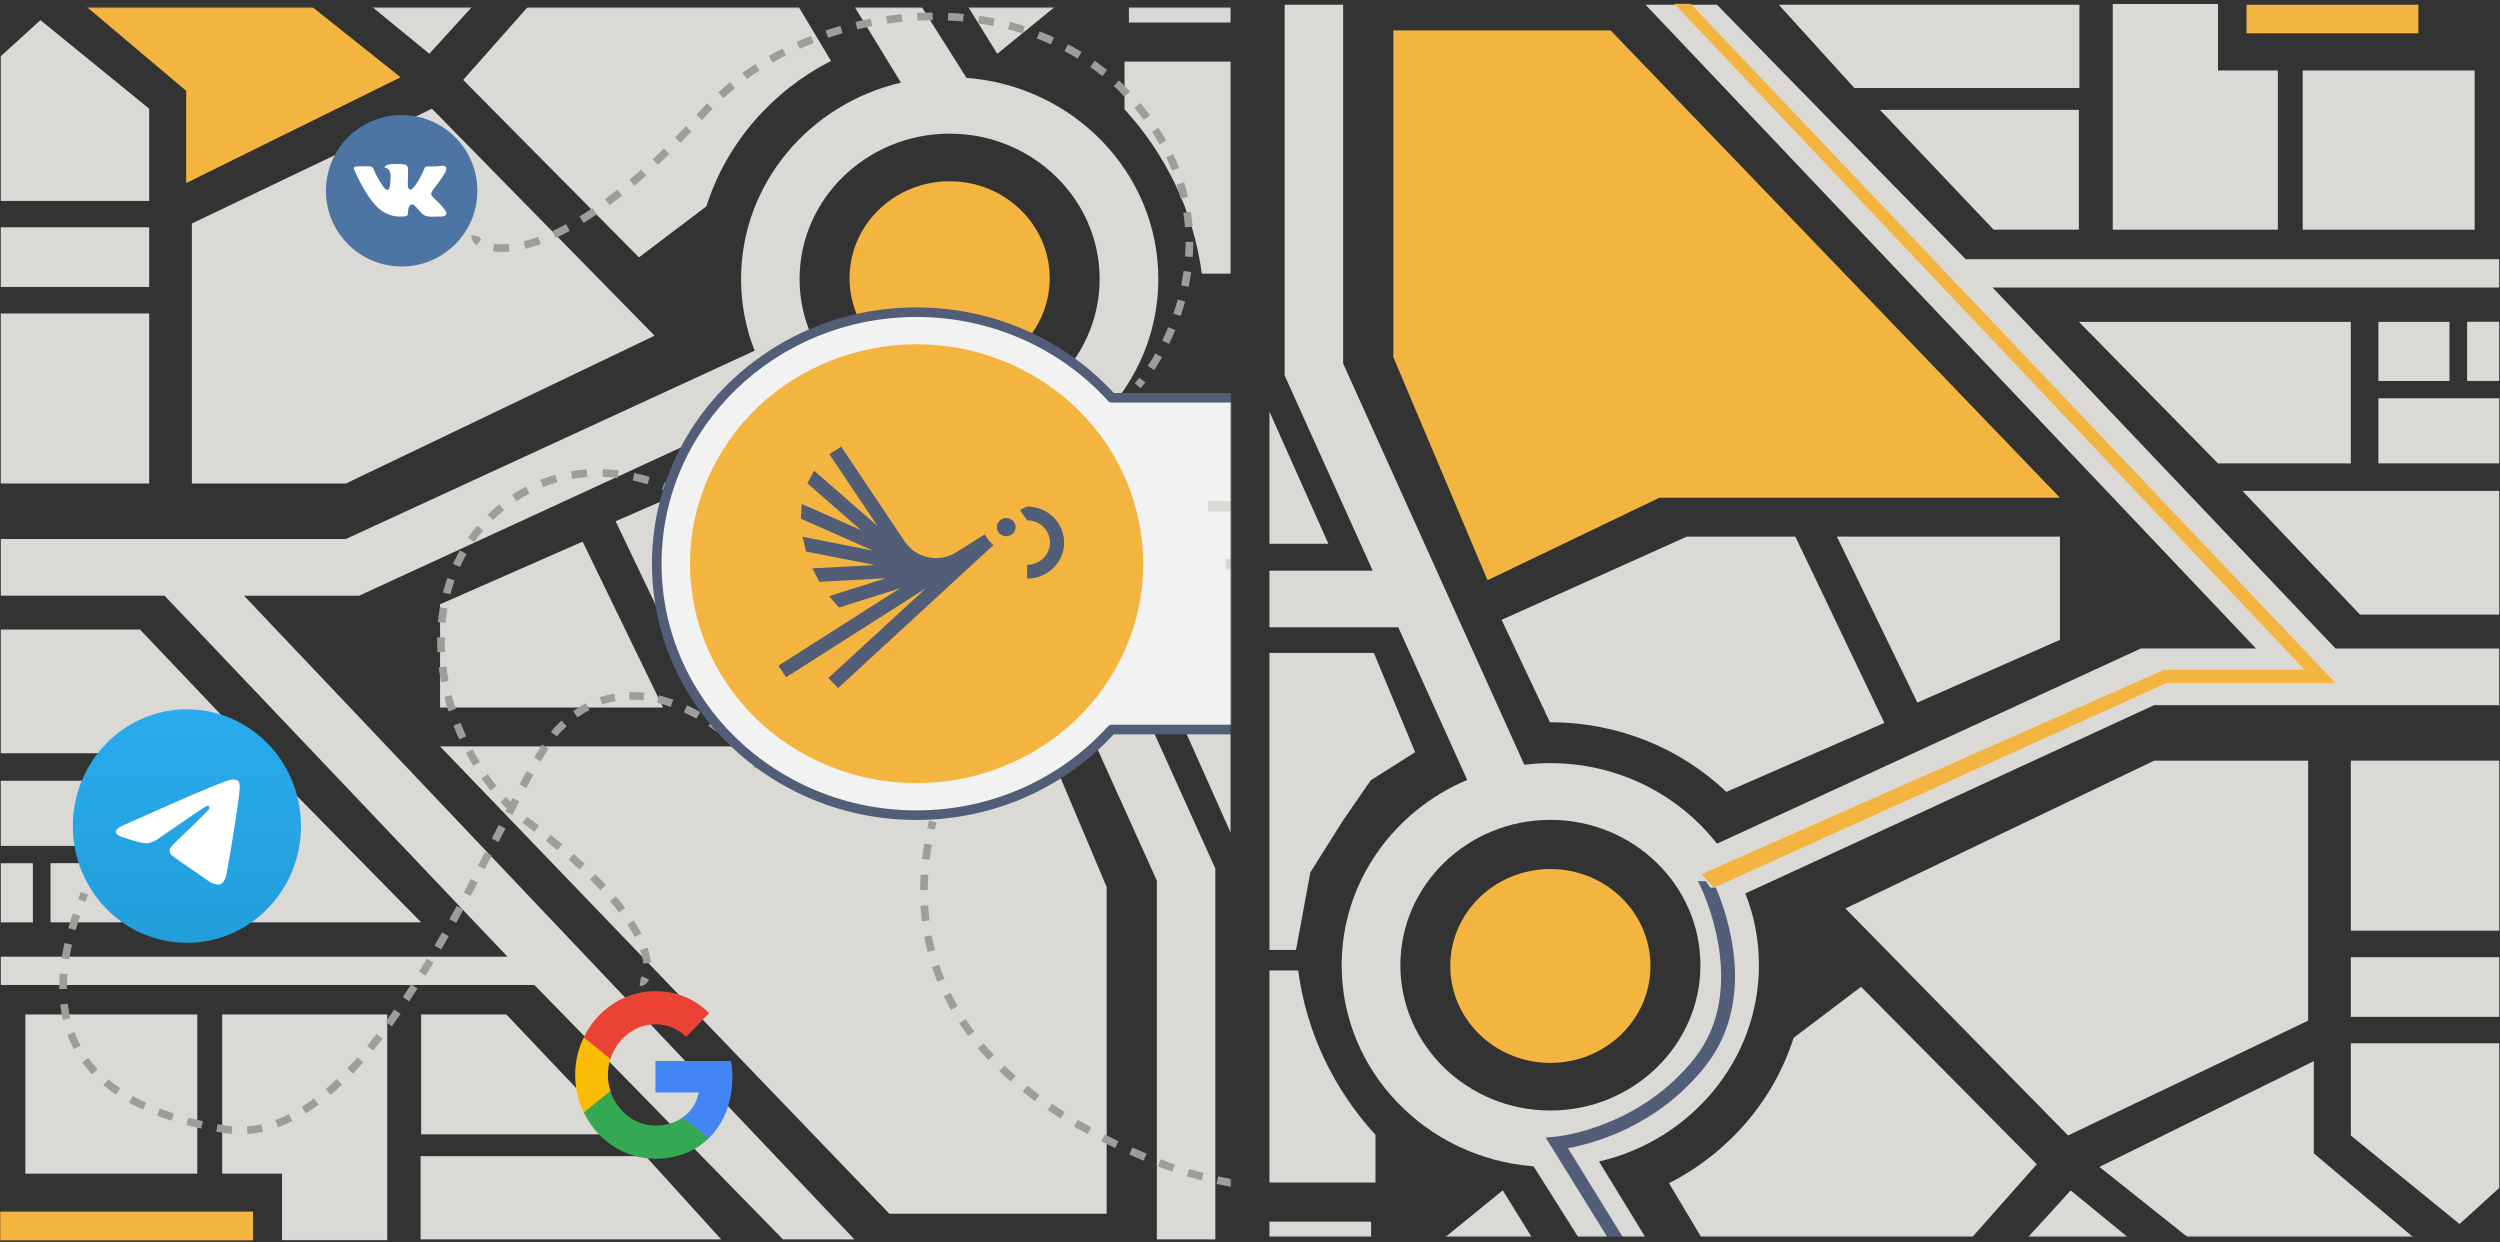 <svg width="1304" height="648" viewBox="0 0 1304 648" fill="none" xmlns="http://www.w3.org/2000/svg">
<rect x="0" y="0" width="1304" height="648" fill="#333333" stroke="none"/>
<mask id="mask0_260_98" style="mask-type:alpha" maskUnits="userSpaceOnUse" x="662" y="0" width="642" height="645">
<path d="M662 0.977H1304V644.977H662V0.977Z" fill="#D9D9D9"/>
</mask>
<g mask="url(#mask0_260_98)">
<path d="M662 637.215V651.973H715.158V637.215H662ZM670.078 2.477V195.885L716.005 297.652H662V327.201H729.339L765.283 406.797C726.799 423.058 699.814 460.294 699.814 503.439C699.814 558.678 743.907 604.045 799.817 608.349H799.888L837.827 668.404H872.327L834.068 605.855C881.83 594.718 917.457 553.042 917.457 503.439C917.457 490.253 914.988 477.648 910.367 466.033L1123.57 367.819H1303.61V338.27H1218.21L1039.33 149.973H1303.61V135.181H1025.29L895.587 2.477H670.078ZM808.671 579.243C765.53 579.243 730.432 545.219 730.432 503.439C730.432 461.66 765.53 427.636 808.671 427.636C851.811 427.636 886.945 461.66 886.945 503.439C886.945 545.219 851.811 579.243 808.671 579.243ZM1176.72 338.236H1116.69L895.587 440.07C875.657 414.586 844.122 398.052 808.671 398.052C804.12 398.052 799.535 398.359 795.09 398.906L700.59 189.634V2.477L858.327 2.477L1176.72 338.236ZM1278.33 668.404H1303.64V647.464L1278.33 668.404Z" fill="#DBD9D5"/>
<path d="M1188.12 119.808V36.762H1156.9V2.088H1102.01V119.808H1188.12Z" fill="#DBD9D5"/>
<path d="M738.157 392.347L715 406.977L700.5 427.977L683.5 454.977L676 495.477H662V340.559H716.605L738.157 392.347Z" fill="#DBD9D5"/>
<path d="M717.451 591.952V616.821H662V506.207H677.133C681.471 538.933 695.969 568.449 717.451 591.952Z" fill="#DBD9D5"/>
<path d="M982.891 377.077L936.435 279.888H879.855L783.238 323.307L808.459 376.735H808.671C844.404 376.735 876.856 390.571 900.455 413.049L982.891 377.077Z" fill="#DBD9D5"/>
<path d="M1303.64 256.043V320.574H1230.98L1169.63 256.043H1303.64Z" fill="#DBD9D5"/>
<path d="M814.827 670.977H749.762L749.763 648.625L783.838 620.886L814.827 670.977Z" fill="#DBD9D5"/>
<path d="M1062.4 607.256L970.721 514.713L935.553 541.325C925.111 574.188 901.407 601.448 870.542 617.163L901.827 669.477H1007.33L1062.4 607.256Z" fill="#DBD9D5"/>
<path d="M962.573 473.856L1123.6 396.754H1203.92V532.374L1078.7 592.259L962.573 473.856Z" fill="#DBD9D5"/>
<path d="M726.764 15.855V186.286L775.901 302.64L865.498 259.631H1074.46L840.1 15.855H726.764Z" fill="#F3B53F"/>
<path d="M692.9 283.646H662V214.401L692.9 283.646Z" fill="#DBD9D5"/>
<path d="M1303.64 396.754H1226.18V485.437H1303.64V396.754Z" fill="#DBD9D5"/>
<path d="M1303.64 499.272H1226.18V530.393H1303.64V499.272Z" fill="#DBD9D5"/>
<path d="M1139.33 669.477H1035.83L1080.07 620.92L1139.33 669.477Z" fill="#DBD9D5"/>
<path d="M1170.83 668.977H1252.83L1270.31 655.082L1206.88 601.585V553.486L1095.06 608.656L1170.83 668.977Z" fill="#DBD9D5"/>
<path d="M1303.64 544.16V619.588L1282.9 638.445L1226.18 592.259V544.16H1303.64Z" fill="#DBD9D5"/>
<path d="M1084.34 167.873L1156.9 241.696H1226.18V167.873H1084.34Z" fill="#DBD9D5"/>
<path d="M1303.64 207.74H1240.57V241.696H1303.64V207.74Z" fill="#DBD9D5"/>
<path d="M1277.64 167.873H1240.57V198.721H1277.64V167.873Z" fill="#DBD9D5"/>
<path d="M1303.61 167.839H1286.85V198.687H1303.61V167.839Z" fill="#DBD9D5"/>
<path d="M958.128 279.888H1074.46V333.761L1000.1 366.453L958.128 279.888Z" fill="#DBD9D5"/>
<path d="M808.671 554.408C837.504 554.408 860.877 531.772 860.877 503.85C860.877 475.927 837.504 453.291 808.671 453.291C779.838 453.291 756.465 475.927 756.465 503.85C756.465 531.772 779.838 554.408 808.671 554.408Z" fill="#F3B53F"/>
<path d="M1290.77 36.762H1201.1V119.808H1290.77V36.762Z" fill="#DBD9D5"/>
<path d="M927.827 2.477L967.229 45.917H1084.62V2.477H927.827Z" fill="#DBD9D5"/>
<path d="M980.563 57.293L1039.89 119.808H1084.34V57.293H980.563Z" fill="#DBD9D5"/>
<path d="M1261.42 2.477H1171.79V17.358H1261.42V2.477Z" fill="#F3B53F"/>
<path d="M894 462.977L887.5 455.977L1128.72 349.406H1202.16L873.327 1.977H881.827L1218.17 356.239H1130.2L894 462.977Z" fill="#F3B53F"/>
<path d="M855.827 673.467L806.237 593.346L811.81 592.833C812.233 592.799 855.268 588.529 884.158 551.635C912.73 515.185 887.438 463.328 887.156 462.781L885.604 459.638L889.766 459.638L892 463.02H894.987C900.384 475.455 917.033 520.958 889.766 555.768C864.827 587.572 830.929 596.523 817.842 598.88L863.827 673.467H855.827Z" fill="#525D77"/>
</g>
<mask id="mask1_260_98" style="mask-type:alpha" maskUnits="userSpaceOnUse" x="0" y="3" width="642" height="645">
<path d="M642 647.977H0V3.977H642V647.977Z" fill="#D9D9D9"/>
</mask>
<g mask="url(#mask1_260_98)">
<path d="M642 11.739V-3.019H588.842V11.739H642ZM633.922 646.477V453.069L587.995 351.302H642V321.753H574.661L538.717 242.157C577.201 225.896 604.186 188.66 604.186 145.515C604.186 90.276 560.093 44.91 504.183 40.605H504.112L466.173 -19.45H431.673L469.932 43.099C422.17 54.236 386.543 95.912 386.543 145.515C386.543 158.701 389.012 171.306 393.633 182.921L180.435 281.135L0.394 281.135V310.684H85.794L264.67 498.981H0.394V513.773H278.709L408.413 646.477H633.922ZM495.329 69.711C538.47 69.711 573.568 103.735 573.568 145.515C573.568 187.294 538.47 221.318 495.329 221.318C452.189 221.318 417.055 187.294 417.055 145.515C417.055 103.735 452.189 69.711 495.329 69.711ZM127.276 310.719H187.313L408.413 208.884C428.343 234.368 459.878 250.902 495.329 250.902C499.88 250.902 504.465 250.595 508.91 250.048L603.41 459.32V646.477L445.673 646.477L127.276 310.719ZM25.673 -19.45H0.359V1.49L25.673 -19.45Z" fill="#DBD9D5"/>
<path d="M115.883 529.146V612.192H147.1V646.866H201.987V529.146H115.883Z" fill="#DBD9D5"/>
<path d="M565.843 256.607H642V308.396H587.395L565.843 256.607Z" fill="#DBD9D5"/>
<path d="M586.549 57.002V32.133H642V142.747H626.867C622.529 110.021 608.031 80.505 586.549 57.002Z" fill="#DBD9D5"/>
<path d="M321.109 271.877L367.565 369.066H424.145L520.762 325.647L495.541 272.219H495.329C459.596 272.219 427.144 258.383 403.545 235.905L321.109 271.877Z" fill="#DBD9D5"/>
<path d="M0.359 392.911V328.38H73.024L134.366 392.911H0.359Z" fill="#DBD9D5"/>
<path d="M489.173 -22.023H554.238L554.237 0.329L520.162 28.068L489.173 -22.023Z" fill="#DBD9D5"/>
<path d="M241.601 41.698L333.279 134.241L368.447 107.63C378.889 74.766 402.593 47.506 433.458 31.791L402.173 -20.523H296.673L241.601 41.698Z" fill="#DBD9D5"/>
<path d="M341.427 175.098L180.399 252.2H100.079V116.58L225.303 56.695L341.427 175.098Z" fill="#DBD9D5"/>
<path d="M577.236 633.099V462.668L528.099 346.315L438.502 389.324H229.537L463.9 633.099H577.236Z" fill="#DBD9D5"/>
<path d="M611.1 365.308H642V434.553L611.1 365.308Z" fill="#DBD9D5"/>
<path d="M0.359 252.2H77.821V163.517H0.359V252.2Z" fill="#DBD9D5"/>
<path d="M0.359 149.682H77.821V118.561H0.359V149.682Z" fill="#DBD9D5"/>
<path d="M164.673 -20.523L268.173 -20.523L223.928 28.034L164.673 -20.523Z" fill="#DBD9D5"/>
<path d="M133.173 -20.023L51.173 -20.023L33.693 -6.127L97.117 47.369V95.468L208.937 40.298L133.173 -20.023Z" fill="#F3B53F"/>
<path d="M0.359 104.794V29.366L21.1 10.509L77.821 56.695V104.794H0.359Z" fill="#DBD9D5"/>
<path d="M219.66 481.081L147.1 407.258H77.821V481.081H219.66Z" fill="#DBD9D5"/>
<path d="M0.359 441.215H63.43V407.258H0.359V441.215Z" fill="#DBD9D5"/>
<path d="M26.356 481.081H63.43V450.233H26.356V481.081Z" fill="#DBD9D5"/>
<path d="M0.394 481.115H17.149V450.267H0.394V481.115Z" fill="#DBD9D5"/>
<path d="M345.872 369.066H229.537V315.194L303.895 282.501L345.872 369.066Z" fill="#DBD9D5"/>
<path d="M495.329 94.546C466.496 94.546 443.123 117.182 443.123 145.105C443.123 173.027 466.496 195.663 495.329 195.663C524.162 195.663 547.535 173.027 547.535 145.105C547.535 117.182 524.162 94.546 495.329 94.546Z" fill="#F3B53F"/>
<path d="M13.234 612.192H102.901V529.146H13.234V612.192Z" fill="#DBD9D5"/>
<path d="M376.173 646.477L336.771 603.037H219.378V646.477H376.173Z" fill="#DBD9D5"/>
<path d="M323.437 591.661L264.106 529.146H219.66V591.661H323.437Z" fill="#DBD9D5"/>
<path d="M0 646.977H132V631.977H0V646.977Z" fill="#F3B53F"/>
<path fill-rule="evenodd" clip-rule="evenodd" d="M1214.49 152.641C1215.28 153.518 1216.15 154.615 1217.08 155.902L1213.85 158.256C1212.96 157.038 1212.18 156.057 1211.51 155.313L1214.49 152.641ZM1221.63 162.784C1222.93 164.909 1224.32 167.278 1225.76 169.867L1222.27 171.816C1220.85 169.269 1219.49 166.948 1218.22 164.876L1221.63 162.784ZM1229.61 177.024C1230.81 179.336 1232.04 181.772 1233.28 184.318L1229.69 186.073C1228.46 183.556 1227.25 181.15 1226.06 178.868L1229.61 177.024ZM1236.77 191.668C1237.87 194.062 1238.98 196.533 1240.09 199.073L1236.42 200.671C1235.33 198.157 1234.23 195.712 1233.14 193.343L1236.77 191.668ZM1243.26 206.551C1244.27 209.016 1245.28 211.533 1246.28 214.096L1242.55 215.545C1241.56 213.007 1240.56 210.515 1239.56 208.075L1243.26 206.551ZM1249.14 221.703C1250.06 224.223 1250.97 226.781 1251.85 229.369L1248.06 230.661C1247.19 228.1 1246.3 225.569 1245.39 223.074L1249.14 221.703ZM1254.39 237.094C1255.21 239.664 1256 242.26 1256.76 244.875L1252.92 245.995C1252.17 243.41 1251.38 240.844 1250.58 238.302L1254.39 237.094ZM1258.94 252.714C1259.64 255.331 1260.3 257.964 1260.93 260.607L1257.04 261.53C1256.42 258.923 1255.76 256.324 1255.08 253.739L1258.94 252.714ZM1262.7 268.555C1263.25 271.217 1263.76 273.886 1264.23 276.555L1260.29 277.246C1259.83 274.619 1259.32 271.991 1258.78 269.367L1262.7 268.555ZM1265.5 284.605C1265.89 287.31 1266.22 290.01 1266.49 292.702L1262.51 293.112C1262.24 290.472 1261.92 287.82 1261.54 285.163L1265.5 284.605ZM1267.16 300.842C1267.33 303.582 1267.44 306.308 1267.47 309.014L1263.47 309.071C1263.44 306.43 1263.33 303.767 1263.17 301.086L1267.16 300.842ZM1267.38 317.202C1267.28 319.958 1267.09 322.688 1266.83 325.386L1262.85 324.995C1263.1 322.38 1263.28 319.73 1263.38 317.049L1267.38 317.202ZM1265.75 333.537C1265.3 336.271 1264.74 338.964 1264.09 341.608L1260.21 340.647C1260.84 338.108 1261.37 335.516 1261.81 332.878L1265.75 333.537ZM1261.77 349.533C1260.87 352.159 1259.85 354.726 1258.71 357.226L1255.07 355.567C1256.15 353.192 1257.12 350.746 1257.98 348.237L1261.77 349.533ZM1254.88 364.578C1254.17 365.77 1253.43 366.941 1252.66 368.092C1251.89 369.235 1251.1 370.357 1250.28 371.457L1247.07 369.073C1247.85 368.022 1248.61 366.952 1249.34 365.862C1250.07 364.774 1250.77 363.667 1251.44 362.539L1254.88 364.578ZM1245.1 377.813C1243.28 379.85 1241.37 381.808 1239.37 383.691L1236.63 380.782C1238.54 378.974 1240.37 377.098 1242.12 375.148L1245.1 377.813ZM1233.21 389.061C1231.11 390.757 1228.93 392.385 1226.68 393.951L1224.39 390.669C1226.57 389.154 1228.67 387.581 1230.7 385.947L1233.21 389.061ZM1219.84 398.398C1217.54 399.8 1215.17 401.146 1212.75 402.442L1210.86 398.915C1213.22 397.652 1215.53 396.341 1217.76 394.98L1219.84 398.398ZM1205.51 406.091C1203.09 407.24 1200.63 408.346 1198.12 409.414L1196.55 405.733C1199.01 404.686 1201.43 403.602 1203.79 402.478L1205.51 406.091ZM1190.59 412.454C1188.09 413.413 1185.55 414.339 1182.98 415.235L1181.67 411.458C1184.2 410.575 1186.7 409.663 1189.16 408.72L1190.59 412.454ZM1175.33 417.785C1172.78 418.599 1170.2 419.387 1167.59 420.152L1166.47 416.315C1169.04 415.557 1171.6 414.778 1174.11 413.974L1175.33 417.785ZM1159.82 422.353C1157.25 423.056 1154.65 423.74 1152.04 424.407L1151.05 420.532C1153.64 419.869 1156.22 419.191 1158.77 418.494L1159.82 422.353ZM1144.2 426.351C1141.6 426.977 1138.99 427.591 1136.36 428.193L1135.47 424.295C1138.08 423.695 1140.68 423.085 1143.26 422.462L1144.2 426.351ZM1128.51 429.957C1125.9 430.534 1123.27 431.102 1120.64 431.665L1119.8 427.753C1122.43 427.192 1125.04 426.626 1127.65 426.051L1128.51 429.957ZM483.644 431.96C483.934 430.634 484.238 429.316 484.557 428.005L488.444 428.949C488.132 430.231 487.835 431.519 487.551 432.815L483.644 431.96ZM1112.78 433.325C1110.16 433.873 1107.53 434.417 1104.9 434.96L1104.09 431.043C1106.72 430.5 1109.34 429.957 1111.96 429.41L1112.78 433.325ZM1097.04 436.584C1094.41 437.125 1091.79 437.667 1089.17 438.213L1088.36 434.296C1090.98 433.751 1093.6 433.208 1096.23 432.667L1097.04 436.584ZM1081.32 439.861C1078.69 440.416 1076.08 440.977 1073.47 441.544L1072.62 437.636C1075.24 437.066 1077.86 436.504 1080.49 435.948L1081.32 439.861ZM1065.64 443.282C1063.03 443.872 1060.43 444.472 1057.84 445.084L1056.92 441.191C1059.52 440.576 1062.13 439.973 1064.76 439.38L1065.64 443.282ZM480.947 447.999C481.262 445.292 481.648 442.607 482.096 439.946L486.041 440.611C485.603 443.207 485.227 445.825 484.921 448.462L480.947 447.999ZM1050.05 446.977C1047.45 447.628 1044.86 448.293 1042.3 448.975L1041.27 445.109C1043.86 444.422 1046.46 443.752 1049.08 443.097L1050.05 446.977ZM1034.61 451.09C1032.02 451.828 1029.46 452.585 1026.92 453.366L1025.75 449.543C1028.31 448.754 1030.9 447.988 1033.51 447.243L1034.61 451.09ZM1019.32 455.806C1016.79 456.654 1014.29 457.529 1011.82 458.432L1010.44 454.677C1012.95 453.759 1015.48 452.872 1018.05 452.013L1019.32 455.806ZM479.951 464.256C479.963 461.527 480.056 458.811 480.223 456.113L484.215 456.359C484.053 458.984 483.963 461.624 483.951 464.275L479.951 464.256ZM1004.36 461.303C1001.87 462.306 999.43 463.344 997.032 464.419L995.396 460.769C997.843 459.672 1000.33 458.615 1002.86 457.594L1004.36 461.303ZM989.87 467.811C987.479 469.008 985.139 470.248 982.856 471.535L980.892 468.05C983.236 466.729 985.633 465.459 988.079 464.234L989.87 467.811ZM480.864 480.54C480.541 477.821 480.307 475.109 480.157 472.407L484.151 472.185C484.296 474.806 484.523 477.434 484.836 480.068L480.864 480.54ZM976.054 475.615C973.815 477.046 971.64 478.529 969.532 480.07L967.172 476.841C969.35 475.249 971.595 473.718 973.9 472.244L976.054 475.615ZM963.336 484.932C961.316 486.636 959.372 488.403 957.507 490.238L954.701 487.387C956.642 485.478 958.662 483.642 960.757 481.875L963.336 484.932ZM483.839 496.582C483.161 493.924 482.579 491.265 482.087 488.609L486.021 487.881C486.497 490.451 487.06 493.023 487.715 495.594L483.839 496.582ZM952.133 495.975C950.429 497.955 948.808 500.006 947.276 502.135L944.03 499.798C945.631 497.573 947.324 495.43 949.102 493.365L952.133 495.975ZM488.934 512.106C487.9 509.552 486.965 506.992 486.123 504.428L489.924 503.181C490.737 505.66 491.642 508.135 492.642 510.605L488.934 512.106ZM942.977 508.705C941.655 510.938 940.421 513.248 939.279 515.64L935.669 513.917C936.862 511.417 938.152 509.002 939.535 506.667L942.977 508.705ZM496.047 526.781C494.684 524.384 493.419 521.976 492.247 519.56L495.846 517.815C496.98 520.152 498.204 522.482 499.524 524.804L496.047 526.781ZM936.222 522.837C935.759 524.07 935.318 525.325 934.901 526.6C934.478 527.891 934.033 529.167 933.566 530.429L929.814 529.041C930.264 527.827 930.692 526.598 931.099 525.355C931.535 524.026 931.994 522.719 932.477 521.432L936.222 522.837ZM504.984 540.425C503.331 538.211 501.773 535.982 500.304 533.742L503.649 531.549C505.073 533.721 506.585 535.883 508.19 538.033L504.984 540.425ZM930.5 537.837C929.372 540.292 928.158 542.686 926.861 545.021L923.364 543.078C924.612 540.832 925.78 538.529 926.865 536.168L930.5 537.837ZM515.46 552.907C513.57 550.892 511.767 548.861 510.049 546.816L513.112 544.243C514.782 546.231 516.537 548.208 518.378 550.171L515.46 552.907ZM922.692 551.894C921.216 554.132 919.66 556.311 918.027 558.43L914.858 555.988C916.432 553.946 917.932 551.847 919.353 549.692L922.692 551.894ZM527.166 564.193C525.091 562.377 523.095 560.545 521.178 558.698L523.952 555.817C525.823 557.619 527.772 559.408 529.8 561.183L527.166 564.193ZM912.898 564.616C911.126 566.607 909.281 568.542 907.37 570.42L904.567 567.566C906.416 565.749 908.199 563.88 909.91 561.956L912.898 564.616ZM539.829 574.329C537.612 572.701 535.467 571.058 533.393 569.399L535.891 566.275C537.921 567.899 540.022 569.509 542.196 571.105L539.829 574.329ZM901.48 575.848C899.468 577.589 897.396 579.277 895.265 580.912L892.829 577.739C894.9 576.15 896.912 574.512 898.862 572.824L901.48 575.848ZM553.243 583.416C550.914 581.958 548.651 580.484 546.452 578.996L548.694 575.684C550.852 577.144 553.076 578.592 555.365 580.025L553.243 583.416ZM888.787 585.606C886.605 587.099 884.371 588.544 882.09 589.942L880 586.531C882.226 585.167 884.403 583.759 886.528 582.305L888.787 585.606ZM567.275 591.575C564.853 590.266 562.49 588.941 560.187 587.603L562.196 584.145C564.463 585.462 566.79 586.766 569.177 588.056L567.275 591.575ZM875.179 593.955C872.86 595.231 870.498 596.463 868.097 597.652L866.322 594.067C868.673 592.903 870.983 591.697 873.25 590.45L875.179 593.955ZM581.682 598.845C579.212 597.681 576.797 596.503 574.435 595.312L576.236 591.74C578.566 592.915 580.949 594.077 583.387 595.226L581.682 598.845ZM860.901 601.037C858.488 602.115 856.041 603.153 853.562 604.152L852.067 600.442C854.501 599.461 856.903 598.442 859.269 597.385L860.901 601.037ZM596.523 605.398C593.98 604.346 591.487 603.281 589.044 602.203L590.659 598.543C593.073 599.608 595.537 600.662 598.052 601.702L596.523 605.398ZM846.119 607.004C843.644 607.904 841.142 608.769 838.615 609.598L837.367 605.797C839.855 604.981 842.318 604.13 844.752 603.245L846.119 607.004ZM607.795 609.849C606.507 609.364 605.232 608.875 603.968 608.384L605.418 604.656C606.668 605.142 607.931 605.625 609.205 606.105C610.357 606.54 611.549 606.969 612.779 607.392L611.476 611.174C610.212 610.739 608.985 610.297 607.795 609.849ZM831.014 611.967C828.484 612.715 825.932 613.43 823.361 614.112L822.334 610.246C824.87 609.573 827.387 608.868 829.881 608.131L831.014 611.967ZM626.786 615.678C624.122 615.006 621.555 614.309 619.093 613.589L620.216 609.75C622.627 610.455 625.146 611.139 627.765 611.8L626.786 615.678ZM815.663 616.048C813.092 616.66 810.504 617.241 807.904 617.792L807.074 613.879C809.644 613.335 812.199 612.761 814.737 612.157L815.663 616.048ZM642.357 619.108C639.683 618.596 637.077 618.061 634.543 617.505L635.401 613.598C637.899 614.146 640.47 614.674 643.109 615.18L642.357 619.108ZM800.125 619.345C797.53 619.833 794.923 620.292 792.308 620.723L791.657 616.776C794.244 616.35 796.821 615.896 799.387 615.414L800.125 619.345ZM657.987 621.726C655.336 621.342 652.732 620.936 650.18 620.509L650.839 616.564C653.362 616.986 655.938 617.387 658.561 617.768L657.987 621.726ZM784.461 621.932C781.846 622.307 779.225 622.655 776.6 622.977L776.113 619.007C778.712 618.688 781.306 618.343 783.894 617.972L784.461 621.932ZM673.759 623.693C671.086 623.411 668.448 623.108 665.849 622.785L666.344 618.815C668.917 619.136 671.53 619.436 674.178 619.715L673.759 623.693ZM768.717 623.868C766.087 624.14 763.454 624.386 760.823 624.608L760.486 620.622C763.093 620.402 765.701 620.158 768.306 619.889L768.717 623.868ZM689.529 625.068C686.872 624.883 684.24 624.677 681.638 624.45L681.985 620.466C684.564 620.69 687.173 620.895 689.807 621.078L689.529 625.068ZM752.912 625.204C750.272 625.378 747.636 625.529 745.005 625.657L744.811 621.662C747.419 621.535 750.032 621.385 752.647 621.212L752.912 625.204ZM705.375 625.9C702.718 625.806 700.08 625.689 697.463 625.552L697.673 621.557C700.267 621.694 702.883 621.809 705.517 621.903L705.375 625.9ZM737.075 625.973C734.424 626.056 731.781 626.116 729.148 626.154L729.091 622.154C731.701 622.117 734.322 622.057 736.949 621.975L737.075 625.973ZM721.235 626.201C718.573 626.195 715.924 626.167 713.291 626.117L713.367 622.117C715.978 622.167 718.605 622.195 721.244 622.201L721.235 626.201Z" fill="#9D9E99"/>
<path fill-rule="evenodd" clip-rule="evenodd" d="M249.966 123.343C249.964 123.351 249.907 123.922 251.056 124.82L248.593 127.972C246.914 126.66 245.636 124.748 246.033 122.611L249.966 123.343ZM257.687 127.162C259.814 127.453 262.372 127.521 265.365 127.239L265.741 131.221C262.48 131.529 259.612 131.463 257.145 131.126L257.687 127.162ZM273.134 125.884C275.488 125.303 278.017 124.538 280.721 123.557L282.085 127.318C279.256 128.344 276.591 129.151 274.092 129.767L273.134 125.884ZM288.114 120.513C290.398 119.466 292.783 118.278 295.267 116.935L297.169 120.454C294.611 121.837 292.148 123.064 289.781 124.149L288.114 120.513ZM302.264 112.896C304.453 111.554 306.709 110.099 309.033 108.524L311.278 111.834C308.906 113.443 306.598 114.931 304.354 116.306L302.264 112.896ZM315.612 103.866C317.704 102.324 319.845 100.688 322.035 98.955L324.517 102.091C322.293 103.852 320.116 105.516 317.985 107.086L315.612 103.866ZM328.305 93.831C330.31 92.143 332.352 90.375 334.432 88.525L337.09 91.514C334.985 93.387 332.915 95.178 330.882 96.891L328.305 93.831ZM340.427 83.058C342.356 81.256 344.315 79.385 346.304 77.443L349.098 80.306C347.089 82.267 345.108 84.158 343.157 85.981L340.427 83.058ZM352.079 71.69C353.933 69.805 355.812 67.86 357.716 65.853L360.618 68.606C358.698 70.63 356.802 72.593 354.93 74.495L352.079 71.69ZM363.233 59.937C364.155 58.931 365.082 57.912 366.015 56.878C366.923 55.872 367.849 54.879 368.794 53.899L371.674 56.675C370.759 57.623 369.863 58.584 368.985 59.557C368.045 60.599 367.11 61.627 366.181 62.64L363.233 59.937ZM597.417 199.464C596.578 200.544 595.747 201.566 594.928 202.526L591.884 199.93C592.662 199.019 593.455 198.045 594.257 197.011L597.417 199.464ZM606.127 186.317C604.776 188.696 603.395 190.94 602.009 193.039L598.671 190.836C600.008 188.811 601.342 186.642 602.65 184.341L606.127 186.317ZM374.639 48.208C376.635 46.383 378.697 44.611 380.818 42.892L383.336 46C381.275 47.67 379.274 49.39 377.338 51.16L374.639 48.208ZM613.034 172.185C612.005 174.665 610.922 177.059 609.799 179.356L606.205 177.601C607.292 175.375 608.342 173.056 609.339 170.652L613.034 172.185ZM387.292 37.948C389.485 36.37 391.731 34.844 394.027 33.374L396.184 36.742C393.949 38.174 391.762 39.659 389.63 41.194L387.292 37.948ZM618.154 157.297C617.446 159.871 616.665 162.382 615.824 164.824L612.042 163.523C612.856 161.158 613.612 158.727 614.297 156.236L618.154 157.297ZM400.99 29.166C403.337 27.829 405.727 26.546 408.156 25.319L409.959 28.889C407.589 30.087 405.258 31.338 402.97 32.641L400.99 29.166ZM621.331 141.883C620.969 144.519 620.52 147.109 619.995 149.649L616.078 148.839C616.585 146.385 617.018 143.883 617.368 141.338L621.331 141.883ZM415.499 21.831C417.966 20.732 420.467 19.687 422.998 18.7L424.452 22.426C421.979 23.391 419.536 24.411 417.127 25.485L415.499 21.831ZM430.633 15.922C433.193 15.057 435.779 14.249 438.387 13.499L439.492 17.343C436.943 18.076 434.415 18.866 431.913 19.712L430.633 15.922ZM622.384 126.159C622.396 128.819 622.309 131.446 622.135 134.037L618.144 133.768C618.312 131.27 618.395 128.738 618.384 126.176L622.384 126.159ZM446.241 11.431C448.872 10.801 451.52 10.23 454.182 9.72L454.936 13.648C452.333 14.147 449.744 14.706 447.172 15.321L446.241 11.431ZM621.164 110.435C621.566 113.068 621.863 115.681 622.063 118.268L618.075 118.577C617.882 116.087 617.596 113.572 617.21 111.038L621.164 110.435ZM462.192 8.369C464.87 7.98 467.56 7.652 470.255 7.385L470.649 11.366C468.014 11.626 465.385 11.947 462.767 12.328L462.192 8.369ZM617.633 95.059C618.422 97.611 619.103 100.152 619.683 102.679L615.785 103.575C615.226 101.143 614.57 98.697 613.811 96.239L617.633 95.059ZM478.357 6.774C481.063 6.633 483.772 6.555 486.481 6.542L486.5 10.542C483.855 10.555 481.209 10.631 478.566 10.768L478.357 6.774ZM611.912 80.371C613.057 82.792 614.096 85.208 615.036 87.618L611.309 89.071C610.404 86.749 609.401 84.418 608.296 82.081L611.912 80.371ZM494.608 6.699C497.318 6.817 500.023 7.002 502.72 7.254L502.348 11.237C499.717 10.991 497.078 10.81 494.434 10.695L494.608 6.699ZM604.258 66.626C605.703 68.87 607.05 71.116 608.303 73.362L604.809 75.31C603.598 73.139 602.295 70.966 600.895 68.792L604.258 66.626ZM510.797 8.218C513.483 8.608 516.158 9.069 518.816 9.6L518.032 13.522C515.444 13.005 512.839 12.557 510.221 12.176L510.797 8.218ZM597.42 56.99C598.238 58.043 599.033 59.097 599.806 60.152L596.578 62.515C595.829 61.491 595.057 60.468 594.262 59.445C593.445 58.394 592.616 57.361 591.774 56.347L594.852 53.792C595.721 54.84 596.577 55.905 597.42 56.99ZM526.752 11.411C529.382 12.088 531.993 12.838 534.579 13.661L533.366 17.473C530.852 16.672 528.314 15.943 525.756 15.285L526.752 11.411ZM583.645 41.946C585.625 43.783 587.559 45.696 589.442 47.687L586.536 50.436C584.713 48.508 582.842 46.657 580.925 44.879L583.645 41.946ZM542.268 16.358C544.803 17.331 547.31 18.38 549.786 19.506L548.13 23.147C545.729 22.055 543.295 21.037 540.834 20.092L542.268 16.358ZM570.984 31.663C573.193 33.23 575.361 34.874 577.483 36.597L574.961 39.702C572.908 38.035 570.809 36.443 568.67 34.927L570.984 31.663ZM557.101 23.108C559.497 24.382 561.857 25.733 564.179 27.163L562.081 30.569C559.832 29.184 557.545 27.875 555.223 26.64L557.101 23.108Z" fill="#9D9E99"/>
<path fill-rule="evenodd" clip-rule="evenodd" d="M334.165 510.239C334.339 510.103 334.621 509.792 334.901 509.191L338.527 510.879C337.642 512.779 335.947 514.56 333.655 514.286L334.13 510.314C334.084 510.309 334.055 510.313 334.043 510.316C334.058 510.31 334.098 510.291 334.165 510.239ZM334.036 510.318C334.036 510.318 334.038 510.317 334.043 510.316C334.038 510.318 334.036 510.318 334.036 510.318ZM335.565 502.636C335.355 500.648 334.848 498.295 333.916 495.584L337.699 494.284C338.716 497.242 339.297 499.89 339.543 502.215L335.565 502.636ZM330.978 488.743C329.941 486.704 328.701 484.529 327.228 482.222L330.599 480.069C332.137 482.479 333.443 484.767 334.544 486.93L330.978 488.743ZM322.907 475.996C321.475 474.08 319.895 472.09 318.155 470.026L321.213 467.448C323.001 469.568 324.629 471.619 326.111 473.601L322.907 475.996ZM313.108 464.329C311.443 462.535 309.663 460.692 307.763 458.802L310.584 455.966C312.52 457.892 314.337 459.773 316.04 461.608L313.108 464.329ZM302.264 453.521C300.461 451.846 298.566 450.136 296.576 448.394L299.21 445.384C301.229 447.152 303.154 448.887 304.987 450.591L302.264 453.521ZM290.735 443.416C288.823 441.829 286.835 440.217 284.768 438.579L287.251 435.443C289.342 437.1 291.354 438.732 293.29 440.339L290.735 443.416ZM278.693 433.871C277.671 433.095 276.631 432.314 275.573 431.528C274.522 430.746 273.485 429.942 272.462 429.116L274.975 426.004C275.958 426.797 276.953 427.569 277.96 428.318C279.028 429.112 280.078 429.901 281.111 430.685L278.693 433.871ZM361.573 258.885C362.817 259.654 363.979 260.421 365.054 261.177L362.753 264.449C361.746 263.741 360.65 263.017 359.47 262.288L361.573 258.885ZM346.718 251.514C349.402 252.571 351.935 253.701 354.292 254.865L352.521 258.451C350.262 257.336 347.831 256.252 345.252 255.236L346.718 251.514ZM266.53 423.935C264.631 422.146 262.789 420.28 261.007 418.342L263.951 415.634C265.67 417.503 267.445 419.302 269.272 421.024L266.53 423.935ZM255.888 412.379C254.257 410.344 252.687 408.247 251.18 406.095L254.456 403.801C255.915 405.883 257.433 407.911 259.009 409.877L255.888 412.379ZM330.868 246.722C333.633 247.313 336.313 248.012 338.892 248.793L337.733 252.622C335.255 251.872 332.683 251.201 330.031 250.633L330.868 246.722ZM246.884 399.531C245.524 397.305 244.229 395.031 243.001 392.715L246.535 390.841C247.725 393.086 248.981 395.289 250.298 397.446L246.884 399.531ZM314.409 244.691C317.219 244.779 319.982 245.001 322.685 245.337L322.191 249.306C319.606 248.985 316.966 248.773 314.284 248.689L314.409 244.691ZM239.537 385.68C238.454 383.303 237.44 380.892 236.499 378.452L240.231 377.012C241.144 379.379 242.127 381.717 243.177 384.021L239.537 385.68ZM297.829 245.811C300.608 245.336 303.367 245.016 306.096 244.834L306.362 248.825C303.766 248.998 301.142 249.302 298.503 249.754L297.829 245.811ZM233.897 371.055C233.103 368.562 232.384 366.047 231.744 363.514L235.622 362.533C236.242 364.987 236.938 367.425 237.708 369.841L233.897 371.055ZM281.818 250.334C284.447 249.278 287.078 248.386 289.703 247.645L290.79 251.495C288.3 252.198 285.803 253.044 283.308 254.045L281.818 250.334ZM230.056 355.851C229.573 353.274 229.171 350.686 228.855 348.093L232.826 347.609C233.131 350.116 233.519 352.619 233.988 355.113L230.056 355.851ZM267.12 258.095C269.487 256.52 271.871 255.105 274.266 253.838L276.137 257.374C273.86 258.578 271.591 259.925 269.336 261.425L267.12 258.095ZM228.165 340.271C228.022 337.647 227.969 335.024 228.01 332.409L232.01 332.472C231.97 334.991 232.021 337.521 232.159 340.054L228.165 340.271ZM257.251 265.713C258.304 264.781 259.362 263.884 260.425 263.023L262.943 266.131C261.926 266.955 260.913 267.813 259.904 268.707C258.953 269.55 258.028 270.409 257.129 271.282L254.342 268.412C255.284 267.497 256.254 266.597 257.251 265.713ZM228.422 324.552C228.657 321.932 228.991 319.326 229.427 316.742L233.372 317.408C232.953 319.888 232.632 322.39 232.406 324.909L228.422 324.552ZM244.089 280.418C245.592 278.279 247.208 276.193 248.939 274.168L251.98 276.767C250.331 278.696 248.793 280.682 247.361 282.718L244.089 280.418ZM231.056 309.027C231.705 306.477 232.462 303.955 233.329 301.469L237.106 302.787C236.278 305.162 235.554 307.573 234.932 310.014L231.056 309.027ZM236.261 294.134C237.345 291.744 238.54 289.395 239.852 287.096L243.326 289.077C242.077 291.268 240.938 293.506 239.905 295.786L236.261 294.134Z" fill="#9D9E99"/>
<path fill-rule="evenodd" clip-rule="evenodd" d="M335.595 365.318C333.188 365.041 330.762 364.919 328.326 364.976L328.232 360.977C330.863 360.916 333.474 361.047 336.052 361.344L335.595 365.318ZM321.109 365.686C318.771 366.097 316.431 366.693 314.097 367.495L312.798 363.712C315.334 362.841 317.876 362.194 320.415 361.746L321.109 365.686ZM349.836 368.705C347.528 367.886 345.177 367.177 342.794 366.604L343.73 362.715C346.259 363.324 348.744 364.073 351.174 364.936L349.836 368.705ZM307.453 370.36C305.373 371.449 303.301 372.721 301.243 374.195L298.914 370.942C301.12 369.363 303.35 367.993 305.598 366.816L307.453 370.36ZM363.264 374.861C361.134 373.667 358.931 372.536 356.669 371.494L358.343 367.861C360.707 368.95 363.004 370.13 365.22 371.371L363.264 374.861ZM375.68 383C373.767 381.557 371.736 380.118 369.605 378.718L371.801 375.374C374.009 376.825 376.11 378.314 378.089 379.806L375.68 383ZM295.595 378.792C294.703 379.611 293.814 380.471 292.93 381.375C292.168 382.154 291.356 383.096 290.494 384.198L287.343 381.735C288.272 380.547 289.181 379.488 290.07 378.579C291.004 377.624 291.944 376.713 292.891 375.844L295.595 378.792ZM386.925 392.686C385.339 391.114 383.512 389.418 381.475 387.667L384.083 384.634C386.19 386.446 388.087 388.206 389.741 389.845L386.925 392.686ZM286.134 390.466C284.841 392.495 283.486 394.748 282.071 397.204L278.605 395.206C280.043 392.712 281.428 390.407 282.76 388.317L286.134 390.466ZM393.634 400.698C393.498 400.344 392.968 399.47 391.867 398.091L394.992 395.594C396.102 396.984 396.987 398.276 397.366 399.256L393.634 400.698ZM278.214 404.103C277.008 406.316 275.767 408.642 274.49 411.067L270.95 409.203C272.234 406.765 273.485 404.423 274.701 402.19L278.214 404.103ZM270.844 418.067C269.669 420.344 268.468 422.689 267.241 425.093L263.678 423.275C264.907 420.867 266.111 418.516 267.29 416.232L270.844 418.067ZM262.643 434.128C261.794 435.8 260.933 437.495 260.061 439.208L256.496 437.394C257.366 435.683 258.226 433.992 259.075 432.321C259.414 431.654 259.751 430.99 260.087 430.329L263.653 432.142C263.318 432.8 262.982 433.462 262.643 434.128ZM256.453 446.283C255.261 448.615 254.049 450.974 252.82 453.357L249.265 451.523C250.492 449.145 251.701 446.79 252.892 444.462L256.453 446.283ZM249.177 460.375C247.963 462.7 246.732 465.041 245.484 467.394L241.95 465.52C243.194 463.175 244.421 460.841 245.632 458.523L249.177 460.375ZM40.736 468.964C41.215 467.725 41.712 466.476 42.227 465.219L45.929 466.735C45.424 467.969 44.936 469.193 44.466 470.407L40.736 468.964ZM241.737 474.4C240.485 476.721 239.217 479.048 237.934 481.377L234.43 479.446C235.707 477.128 236.97 474.811 238.217 472.501L241.737 474.4ZM35.627 484.101C36.34 481.6 37.133 479.058 38.008 476.473L41.797 477.756C40.942 480.282 40.168 482.762 39.474 485.197L35.627 484.101ZM234.072 488.308C232.772 490.612 231.458 492.913 230.13 495.209L226.668 493.205C227.989 490.923 229.295 488.635 230.587 486.343L234.072 488.308ZM32.128 499.793C32.532 497.209 33.035 494.573 33.639 491.885L37.542 492.762C36.957 495.368 36.47 497.918 36.08 500.411L32.128 499.793ZM226.106 502.063C224.749 504.342 223.377 506.61 221.99 508.863L218.583 506.767C219.959 504.531 221.321 502.279 222.67 500.015L226.106 502.063ZM30.898 515.878C30.869 513.242 30.964 510.541 31.182 507.777L35.17 508.091C34.961 510.743 34.871 513.324 34.897 515.836L30.898 515.878ZM217.766 515.61C216.334 517.856 214.889 520.082 213.429 522.283L210.095 520.072C211.541 517.892 212.974 515.686 214.393 513.46L217.766 515.61ZM32.774 531.991C32.166 529.392 31.704 526.715 31.39 523.959L35.364 523.507C35.661 526.113 36.097 528.637 36.669 531.079L32.774 531.991ZM208.971 528.862C207.446 531.063 205.907 533.234 204.353 535.37L201.118 533.017C202.653 530.907 204.175 528.761 205.683 526.584L208.971 528.862ZM38.504 547.246C37.22 544.855 36.096 542.374 35.134 539.802L38.88 538.4C39.78 540.805 40.83 543.122 42.028 545.353L38.504 547.246ZM199.573 541.767C197.937 543.896 196.286 545.982 194.619 548.021L191.522 545.49C193.161 543.484 194.788 541.429 196.401 539.329L199.573 541.767ZM189.472 554.108C187.692 556.139 185.895 558.111 184.083 560.02L181.183 557.264C182.956 555.398 184.717 553.465 186.463 551.472L189.472 554.108ZM48.053 560.45C46.169 558.448 44.433 556.355 42.849 554.17L46.087 551.822C47.568 553.865 49.195 555.827 50.966 557.709L48.053 560.45ZM178.417 565.715C176.451 567.598 174.466 569.402 172.462 571.118L169.86 568.079C171.804 566.415 173.734 564.662 175.65 562.826L178.417 565.715ZM60.454 570.931C58.168 569.379 56.006 567.747 53.971 566.035L56.546 562.974C58.471 564.594 60.523 566.143 62.701 567.623L60.454 570.931ZM74.54 578.808C72.036 577.656 69.632 576.439 67.329 575.158L69.274 571.663C71.483 572.892 73.796 574.063 76.212 575.174L74.54 578.808ZM166.178 576.156C163.984 577.796 161.767 579.326 159.528 580.737L157.396 577.352C159.539 576.002 161.668 574.533 163.784 572.952L166.178 576.156ZM89.511 584.567C86.905 583.734 84.379 582.851 81.935 581.915L83.366 578.179C85.736 579.087 88.19 579.946 90.728 580.756L89.511 584.567ZM152.479 584.734C150.019 585.974 147.532 587.062 145.02 587.988L143.638 584.234C145.998 583.365 148.345 582.338 150.679 581.162L152.479 584.734ZM104.972 588.697C102.321 588.113 99.737 587.485 97.219 586.816L98.247 582.95C100.707 583.604 103.237 584.218 105.834 584.791L104.972 588.697ZM116.755 590.951C115.421 590.732 114.101 590.504 112.795 590.267L113.51 586.332C114.792 586.564 116.089 586.788 117.401 587.003C118.674 587.212 119.941 587.368 121.204 587.475L120.868 591.461C119.501 591.345 118.13 591.176 116.755 590.951ZM137.185 590.308C134.507 590.908 131.804 591.313 129.076 591.509L128.789 587.52C131.312 587.338 133.819 586.963 136.312 586.405L137.185 590.308Z" fill="#9D9E99"/>
<path d="M342.569 293.995C342.569 366.467 403.211 425.195 477.998 425.195C518.562 425.195 554.975 407.917 579.797 380.519H843.035L879.858 446.494L916.681 380.519H950.31V207.472H579.797V207.428C554.975 180.074 518.562 162.84 477.998 162.84C403.256 162.84 342.569 221.568 342.569 293.995Z" fill="#F3F2F2"/>
<path fill-rule="evenodd" clip-rule="evenodd" d="M577.71 208.849C578.158 209.525 578.925 209.972 579.797 209.972H947.81V378.019H916.681C915.775 378.019 914.94 378.509 914.498 379.301L879.858 441.365L845.218 379.301C844.776 378.509 843.941 378.019 843.035 378.019H579.797C579.092 378.019 578.419 378.317 577.945 378.84C553.586 405.726 517.842 422.695 477.998 422.695C404.516 422.695 345.069 365.012 345.069 293.995C345.069 223.025 404.56 165.34 477.998 165.34C517.716 165.34 553.358 182.157 577.71 208.849ZM580.939 204.972C555.671 177.557 518.897 160.34 477.998 160.34C401.952 160.34 340.069 220.112 340.069 293.995C340.069 367.922 401.906 427.695 477.998 427.695C518.877 427.695 555.633 410.452 580.9 383.019H841.567L877.675 447.713C878.117 448.504 878.952 448.994 879.858 448.994C880.764 448.994 881.599 448.504 882.041 447.713L918.149 383.019H950.31C951.691 383.019 952.81 381.9 952.81 380.519V207.472C952.81 206.091 951.691 204.972 950.31 204.972H580.939Z" fill="#525D77"/>
<path d="M422.023 394.765C364.573 364.772 343.107 295.355 374.077 239.717C405.047 184.08 476.726 163.291 534.176 193.284C591.626 223.277 613.093 292.694 582.122 348.332C551.152 403.969 479.473 424.758 422.023 394.765Z" fill="#F3B53F"/>
<path d="M630.081 261.339H816.798V266.774H630.081V261.339Z" fill="#DBD9D5"/>
<path d="M639.299 291.565H816.798V297H639.299V291.565Z" fill="#DBD9D5"/>
<path d="M513.593 278.716L501.022 286.716L500.993 286.68L498.906 288.004C494.548 290.777 489.336 291.733 484.242 290.69C479.149 289.648 474.776 286.73 471.925 282.481L438.773 232.977L432.596 236.908L457.684 274.365L424.673 245.538L421.102 252.082L449.049 276.486L418.206 262.869L417.753 270.564L455.464 287.215L418.644 279.99L420.419 287.679L456.288 294.715L423.701 296.467L427.376 303.475L461.968 301.622L432.484 310.954L437.585 316.904L469.475 306.813L406 347.223L410.032 353.247L483.032 306.769L432.091 353.659L437.154 358.893L518.144 284.348L515.612 281.735L513.593 278.716Z" fill="#525D77"/>
<path d="M525.851 270.289C523.215 269.746 520.631 271.397 520.075 273.967C519.518 276.537 521.21 279.056 523.846 279.599C526.482 280.142 529.066 278.492 529.623 275.922C530.18 273.344 528.487 270.825 525.851 270.289Z" fill="#525D77"/>
<path d="M537.901 264.324C537.196 264.244 536.468 264.208 535.756 264.208C535.058 264.462 534.367 264.758 533.691 265.106C533.127 265.396 532.578 265.721 532.051 266.069L535.748 271.383C535.748 271.383 535.756 271.375 535.763 271.375V271.397C536.208 271.397 536.654 271.419 537.092 271.469C543.121 272.121 547.665 277.08 547.665 283.002C547.665 289.402 542.326 294.607 535.763 294.607V301.803C546.395 301.803 555.045 293.369 555.045 283.002C555.038 273.41 547.665 265.381 537.901 264.324Z" fill="#525D77"/>
<path d="M382 561.678C382 558.8 381.756 556.067 381.337 553.408H341.89V569.838H364.476C363.464 575.23 360.496 579.784 356.098 582.881V593.81H369.573C377.462 586.196 382 574.975 382 561.678Z" fill="#4285F4"/>
<path d="M341.89 604.411C353.201 604.411 362.661 600.477 369.573 593.81L356.098 582.881C352.328 585.504 347.545 587.107 341.89 587.107C330.964 587.107 321.713 579.42 318.397 569.037H304.503V580.294C311.38 594.575 325.518 604.411 341.89 604.411Z" fill="#34A853"/>
<path d="M318.397 569.037C317.524 566.414 317.07 563.609 317.07 560.694C317.07 557.78 317.559 554.974 318.397 552.351V541.094H304.503C301.641 546.996 300 553.626 300 560.694C300 567.762 301.641 574.392 304.503 580.294L318.397 569.037Z" fill="#FBBC05"/>
<path d="M341.89 534.282C348.069 534.282 353.585 536.504 357.948 540.839L369.887 528.38C362.661 521.312 353.201 516.977 341.89 516.977C325.518 516.977 311.38 526.813 304.503 541.094L318.397 552.351C321.713 541.969 330.964 534.282 341.89 534.282Z" fill="#EA4335"/>
<path d="M97.5 491.777C130.361 491.777 157 464.511 157 430.877C157 397.243 130.361 369.977 97.5 369.977C64.639 369.977 38 397.243 38 430.877C38 464.511 64.639 491.777 97.5 491.777Z" fill="url(#paint0_linear_260_98)"/>
<path fill-rule="evenodd" clip-rule="evenodd" d="M64.901 430.218C82.241 422.51 93.784 417.389 99.58 414.904C116.078 407.856 119.546 406.639 121.775 406.588C122.271 406.588 123.361 406.689 124.104 407.298C124.698 407.805 124.847 408.464 124.946 408.971C125.045 409.478 125.144 410.543 125.045 411.354C124.153 420.989 120.289 444.365 118.307 455.115C117.465 459.679 115.83 461.2 114.245 461.352C110.777 461.657 108.151 459.02 104.832 456.789C99.58 453.29 96.657 451.109 91.555 447.661C85.659 443.706 89.474 441.526 92.843 437.976C93.734 437.063 108.944 422.865 109.241 421.597C109.291 421.445 109.291 420.837 108.944 420.533C108.597 420.228 108.102 420.33 107.705 420.431C107.16 420.533 98.837 426.212 82.637 437.418C80.259 439.092 78.129 439.903 76.197 439.852C74.066 439.801 70.004 438.635 66.932 437.621C63.217 436.404 60.244 435.745 60.492 433.615C60.64 432.5 62.127 431.384 64.901 430.218Z" fill="white"/>
<path d="M249 99.5C249 121.315 231.315 139 209.5 139C187.685 139 170 121.315 170 99.5C170 77.685 187.685 60 209.5 60C231.315 60 249 77.685 249 99.5Z" fill="#4C75A3"/>
<path fill-rule="evenodd" clip-rule="evenodd" d="M207.173 112.904C207.85 112.955 208.529 112.93 209.209 112.93H209.61C210.584 112.93 211.725 113.068 212.388 112.355V112.355C212.73 111.987 212.777 111.351 212.784 111.15C212.785 111.109 212.784 111.07 212.784 111.028C212.786 110.535 212.861 107.177 214.524 106.649C216.294 106.088 218.567 110.389 220.977 112.043V112.043C222.854 113.332 225.329 113.004 227.606 112.972L229.287 112.949C230.179 112.936 231.11 112.983 231.915 112.599C232.654 112.247 233.276 111.528 232.398 110.072C232.267 109.856 231.467 108.112 227.607 104.53C223.567 100.78 224.109 101.387 228.975 94.901C231.938 90.951 233.123 88.54 232.753 87.507V87.507C232.124 85.753 229.286 86.789 227.423 86.801L223.933 86.822C223.289 86.826 222.582 86.663 222.03 86.993V86.993V86.993C221.446 87.343 221.272 88.091 221.011 88.719C220.552 89.826 219.713 91.725 218.711 93.428C215.48 98.912 214.189 99.203 213.661 98.862C212.432 98.068 212.739 95.673 212.739 93.971C212.739 88.656 213.546 86.44 211.169 85.866C210.381 85.676 209.8 85.55 207.783 85.529C205.195 85.503 203.005 85.537 201.764 86.145C200.939 86.549 200.302 87.449 200.69 87.501C201.17 87.565 202.255 87.794 202.831 88.577V88.577C204.175 90.406 203.69 92.997 203.576 95.263C203.495 96.87 203.238 98.519 202.551 98.894C201.573 99.427 200.232 98.339 197.352 93.363C196.247 91.453 195.344 89.392 194.961 88.479C194.826 88.158 194.709 87.826 194.505 87.543C194.414 87.417 194.3 87.287 194.165 87.188V87.188C193.516 86.711 192.646 86.741 191.84 86.746L186.919 86.778C186.411 86.782 185.896 86.763 185.406 86.899C185.152 86.969 184.895 87.082 184.743 87.262V87.262C184.193 87.913 184.881 88.88 185.235 89.655C186.725 92.924 191.236 102.286 196.223 107.479C200.471 111.901 205.155 112.751 207.173 112.904Z" fill="white"/>
</g>
<defs>
<linearGradient id="paint0_linear_260_98" x1="97.451" y1="369.977" x2="97.451" y2="490.814" gradientUnits="userSpaceOnUse">
<stop stop-color="#2AABEE"/>
<stop offset="1" stop-color="#229ED9"/>
</linearGradient>
</defs>
</svg>
